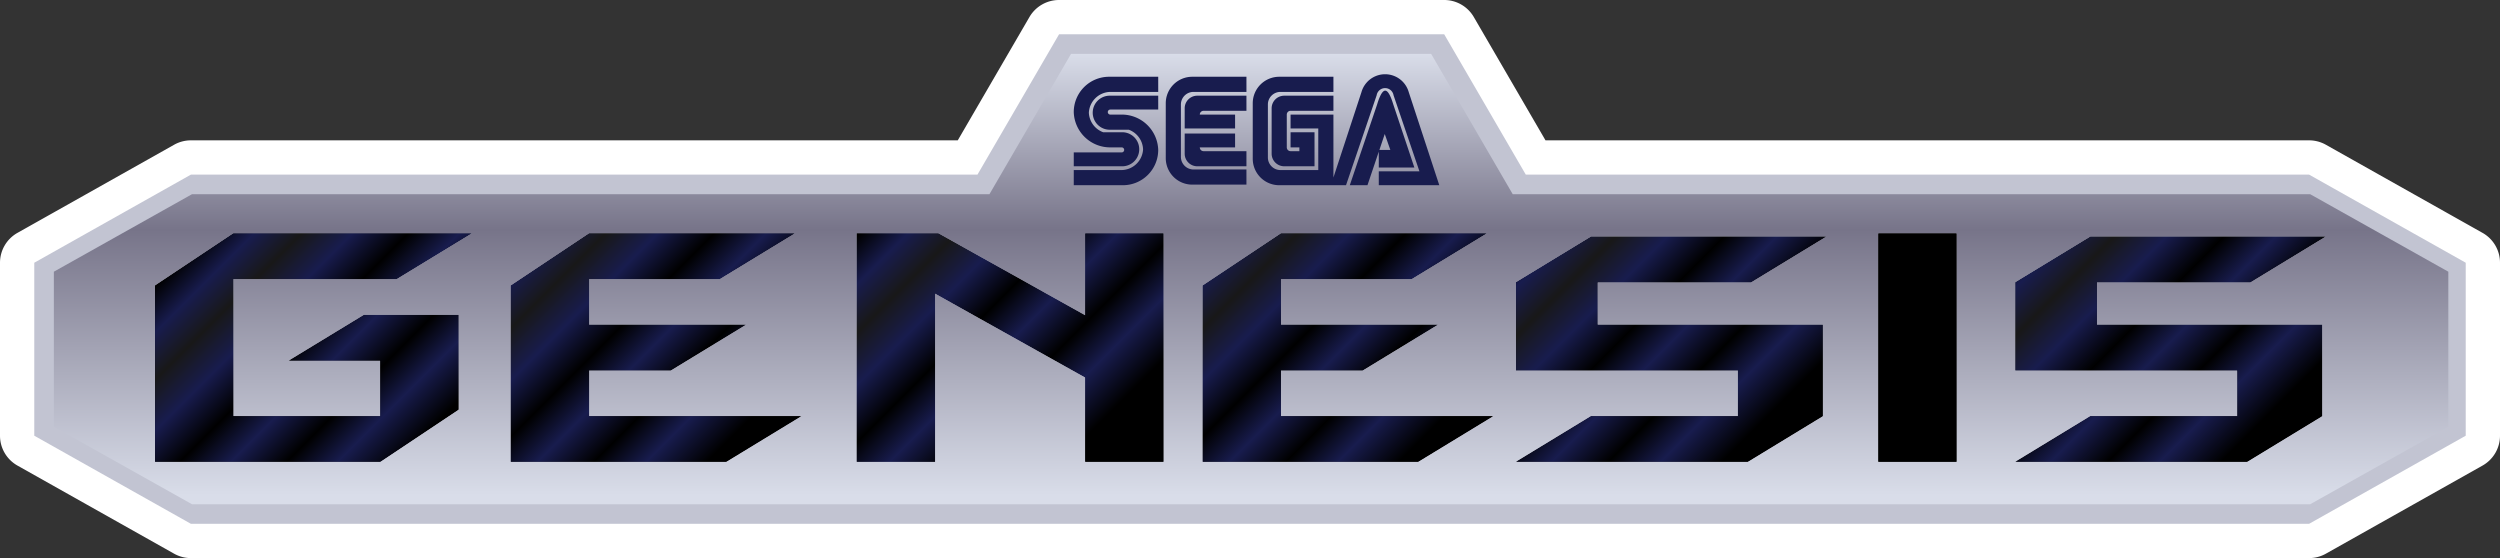 <?xml version="1.0" encoding="UTF-8" standalone="no"?>
<svg
   id="Layer_1"
   data-name="Layer 1"
   viewBox="0 0 510.667 114"
   version="1.1"
   sodipodi:docname="megadrive.svg"
   width="510.667"
   height="114"
   inkscape:version="1.1 (c68e22c387, 2021-05-23)"
   xmlns:inkscape="http://www.inkscape.org/namespaces/inkscape"
   xmlns:sodipodi="http://sodipodi.sourceforge.net/DTD/sodipodi-0.dtd"
   xmlns:xlink="http://www.w3.org/1999/xlink"
   xmlns="http://www.w3.org/2000/svg"
   xmlns:svg="http://www.w3.org/2000/svg"
   xmlns:rdf="http://www.w3.org/1999/02/22-rdf-syntax-ns#"
   xmlns:cc="http://creativecommons.org/ns#"
   xmlns:dc="http://purl.org/dc/elements/1.1/">
  <rect x="0" y="0" width="510.667" height="114" fill="#333333" stroke="none"/>
  <sodipodi:namedview
     id="namedview145"
     pagecolor="#ffffff"
     bordercolor="#666666"
     borderopacity="1.0"
     inkscape:pageshadow="2"
     inkscape:pageopacity="0.0"
     inkscape:pagecheckerboard="0"
     showgrid="false"
     fit-margin-top="0"
     fit-margin-left="0"
     fit-margin-right="0"
     fit-margin-bottom="0"
     inkscape:zoom="1.113"
     inkscape:cx="255.61545"
     inkscape:cy="56.603774"
     inkscape:window-width="1920"
     inkscape:window-height="1138"
     inkscape:window-x="-8"
     inkscape:window-y="-8"
     inkscape:window-maximized="1"
     inkscape:current-layer="Layer_1" />
  <defs
     id="defs43">
    <linearGradient
       id="linear-gradient"
       x1="524.723"
       y1="-123"
       x2="524.723"
       y2="-222"
       gradientTransform="matrix(1,0,0,-1,-24.5,-115.5)"
       gradientUnits="userSpaceOnUse">
      <stop
         offset="0"
         stop-color="#d9dde9"
         id="stop2" />
      <stop
         offset="0.39"
         stop-color="#777489"
         id="stop4" />
      <stop
         offset="0.98"
         stop-color="#d9dde9"
         id="stop6" />
    </linearGradient>
    <linearGradient
       id="linear-gradient-2"
       x1="552.05"
       y1="-87.698"
       x2="552.05"
       y2="-378.055"
       xlink:href="#linear-gradient"
       gradientTransform="translate(-244.667)" />
    <linearGradient
       id="linear-gradient-3"
       x1="446.038"
       y1="-157.038"
       x2="494.834"
       y2="-205.834"
       gradientTransform="matrix(1,0,0,-1,-24.5,-115.5)"
       gradientUnits="userSpaceOnUse">
      <stop
         offset="0"
         id="stop10" />
      <stop
         offset="0.11"
         stop-color="#181c4e"
         id="stop12" />
      <stop
         offset="0.22"
         stop-color="#181818"
         id="stop14" />
      <stop
         offset="0.34"
         stop-color="#181c4e"
         id="stop16" />
      <stop
         offset="0.47"
         id="stop18" />
      <stop
         offset="0.59"
         stop-color="#181c4e"
         id="stop20" />
      <stop
         offset="0.72"
         id="stop22" />
      <stop
         offset="0.84"
         stop-color="#181c4e"
         id="stop24" />
      <stop
         offset="0.98"
         id="stop26" />
    </linearGradient>
    <linearGradient
       id="linear-gradient-4"
       x1="643.128"
       y1="-167.665"
       x2="694.554"
       y2="-222.371"
       xlink:href="#linear-gradient-3"
       gradientTransform="translate(-244.667)" />
    <linearGradient
       id="linear-gradient-5"
       x1="514.551"
       y1="-157.217"
       x2="563.916"
       y2="-206.582"
       xlink:href="#linear-gradient-3"
       gradientTransform="translate(-244.667)" />
    <linearGradient
       id="linear-gradient-6"
       x1="373.218"
       y1="-157.218"
       x2="422.583"
       y2="-206.582"
       xlink:href="#linear-gradient-3"
       gradientTransform="translate(-244.667)" />
    <linearGradient
       id="linear-gradient-7"
       x1="308.192"
       y1="-161.525"
       x2="356.809"
       y2="-210.142"
       xlink:href="#linear-gradient-3"
       gradientTransform="translate(-244.667)" />
    <linearGradient
       id="linear-gradient-8"
       x1="580.518"
       y1="-156.851"
       x2="630.024"
       y2="-206.357"
       xlink:href="#linear-gradient-3"
       gradientTransform="translate(-244.667)" />
    <linearGradient
       id="linear-gradient-9"
       x1="682.518"
       y1="-156.852"
       x2="732.024"
       y2="-206.357"
       xlink:href="#linear-gradient-3"
       gradientTransform="translate(-244.667)" />
    <linearGradient
       id="linear-gradient-10"
       x1="524.723"
       y1="-126.5"
       x2="524.723"
       y2="-218.5"
       xlink:href="#linear-gradient" />
    <linearGradient
       id="linear-gradient-11"
       x1="448.484"
       y1="-159.484"
       x2="493.229"
       y2="-204.229"
       xlink:href="#linear-gradient-3" />
    <linearGradient
       id="linear-gradient-12"
       x1="645.513"
       y1="-170.203"
       x2="690.011"
       y2="-217.539"
       xlink:href="#linear-gradient-3"
       gradientTransform="translate(-244.667)" />
    <linearGradient
       id="linear-gradient-13"
       x1="517.643"
       y1="-160.309"
       x2="561.911"
       y2="-204.578"
       xlink:href="#linear-gradient-3" />
    <linearGradient
       id="linear-gradient-14"
       x1="376.31"
       y1="-160.31"
       x2="420.578"
       y2="-204.578"
       xlink:href="#linear-gradient-3" />
    <linearGradient
       id="linear-gradient-15"
       x1="310.667"
       y1="-164"
       x2="354.333"
       y2="-207.667"
       xlink:href="#linear-gradient-3" />
    <linearGradient
       id="linear-gradient-16"
       x1="583.473"
       y1="-159.806"
       x2="628.073"
       y2="-204.406"
       xlink:href="#linear-gradient-3" />
    <linearGradient
       id="linear-gradient-17"
       x1="685.473"
       y1="-159.806"
       x2="730.073"
       y2="-204.406"
       xlink:href="#linear-gradient-3" />
    <linearGradient
       inkscape:collect="always"
       xlink:href="#linear-gradient"
       id="linearGradient964"
       gradientUnits="userSpaceOnUse"
       gradientTransform="matrix(1,0,0,-1,-269.167,-115.5)"
       x1="524.723"
       y1="-123"
       x2="524.723"
       y2="-222" />
    <linearGradient
       inkscape:collect="always"
       xlink:href="#linear-gradient-3"
       id="linearGradient966"
       gradientUnits="userSpaceOnUse"
       gradientTransform="matrix(1,0,0,-1,-269.167,-115.5)"
       x1="446.038"
       y1="-157.038"
       x2="494.834"
       y2="-205.834" />
  </defs>
  <title
     id="title45">logo</title>
  <path
     d="m 191,59.954 30.667,17.139 -30.667,-17.139 v -5e-5 m 0.006,-7.001 a 7.001,7.001 0 0 0 -3.421,13.112 l 30.667,17.139 a 7,7 0 0 0 6.83,-12.221 L 194.415,53.844 a 6.969,6.969 0 0 0 -3.409,-0.891 z"
     fill="#ffffff"
     id="path47" />
  <path
     d="m 39,110.5 a 3.507,3.507 0 0 1 -1.716,-0.449 l -32,-18 A 3.501,3.501 0 0 1 3.5,89 V 53.666 a 3.499,3.499 0 0 1 1.784,-3.05 l 32,-18 A 3.498,3.498 0 0 1 39,32.166 H 197.653 L 213.307,5.241 A 3.5,3.5 0 0 1 216.333,3.5 h 78.667 a 3.498,3.498 0 0 1 3.025,1.741 L 313.68,32.166 h 157.986 a 3.497,3.497 0 0 1 1.716,0.45 l 32,18 a 3.498,3.498 0 0 1 1.784,3.05 V 89 a 3.5,3.5 0 0 1 -1.784,3.051 l -32,18 A 3.507,3.507 0 0 1 471.666,110.5 Z m 431.978,-11 25.636,-14.383 V 57.549 L 470.978,43.166 H 309 a 3.498,3.498 0 0 1 -3.025,-1.741 L 290.32,14.5 h -69.526 l -15.654,26.926 a 3.5,3.5 0 0 1 -3.026,1.741 H 40.135 L 14.5,57.549 V 85.117 L 40.135,99.5 Z"
     fill="#c2c4d2"
     id="path49" />
  <path
     d="m 295,7 16.667,28.667 h 160 l 32,18 V 89 l -32,18 H 39 l -32,-18 V 53.667 l 32,-18 H 199.667 L 216.333,7 h 78.667 m -255.78,96 h 432.673 l 28.22,-15.833 V 55.5 l -28.22,-15.833 H 309 L 292.333,11 H 218.78 L 202.113,39.667 H 39.22 L 11,55.5 V 87.167 L 39.22,103 m 255.78,-103 h -78.667 a 7,7 0 0 0 -6.052,3.482 l -14.642,25.185 H 39 a 7,7 0 0 0 -3.432,0.899 l -32,18 A 7,7 0 0 0 0,53.667 V 89 a 7,7 0 0 0 3.568,6.101 l 32,18 A 7,7 0 0 0 39,114 h 432.667 a 7,7 0 0 0 3.432,-0.899 l 32,-18 A 7,7 0 0 0 510.667,89 V 53.667 a 7,7 0 0 0 -3.568,-6.101 l -32,-18 a 7,7 0 0 0 -3.432,-0.899 H 315.694 L 301.052,3.482 A 7,7 0 0 0 295,0 Z m -72.193,18 h 65.499 l 14.642,25.185 a 7,7 0 0 0 6.052,3.482 H 470.064 L 493.113,59.599 V 83.068 L 470.064,96 H 41.05 L 18,83.068 V 59.599 L 41.05,46.667 h 161.064 a 7,7 0 0 0 6.052,-3.482 z"
     fill="#ffffff"
     id="path51" />
  <path
     d="m 39.22,106.5 a 3.505,3.505 0 0 1 -1.712,-0.447 L 9.287,90.22 A 3.502,3.502 0 0 1 7.5,87.167 V 55.5 a 3.5,3.5 0 0 1 1.788,-3.052 L 37.508,36.614 a 3.5,3.5 0 0 1 1.712,-0.448 H 200.1 L 215.754,9.241 A 3.5,3.5 0 0 1 218.78,7.5 h 73.553 a 3.498,3.498 0 0 1 3.025,1.741 l 15.655,26.926 h 160.879 a 3.503,3.503 0 0 1 1.713,0.448 l 28.221,15.833 A 3.5,3.5 0 0 1 503.614,55.5 v 31.667 a 3.502,3.502 0 0 1 -1.787,3.053 l -28.221,15.833 a 3.508,3.508 0 0 1 -1.713,0.447 z M 458.019,90.833 470.833,83.033 V 69.833 h -42.5 a 3.5,3.5 0 0 1 -3.5,-3.5 v -8.666 a 3.5,3.5 0 0 1 3.5,-3.5 h 30.352 l 3.833,-2.333 h -34.536 l -12.815,7.8 V 72.167 h 41.834 a 3.5,3.5 0 0 1 3.5,3.5 V 85 a 3.5,3.5 0 0 1 -3.5,3.5 h -29.019 l -3.833,2.333 z m -61.853,0 V 51.166 h -9 V 90.833 Z m -40.147,0 12.814,-7.8 V 69.833 h -42.5 a 3.5,3.5 0 0 1 -3.5,-3.5 v -8.666 a 3.5,3.5 0 0 1 3.5,-3.5 h 30.352 l 3.833,-2.333 h -34.536 l -12.815,7.8 V 72.167 h 41.834 a 3.5,3.5 0 0 1 3.5,3.5 V 85 a 3.5,3.5 0 0 1 -3.5,3.5 h -29.019 l -3.833,2.333 z m -67.334,0 3.833,-2.333 h -30.852 a 3.5,3.5 0 0 1 -3.5,-3.5 v -9.333 a 3.501,3.501 0 0 1 3.5,-3.5 h 15.686 l 3.834,-2.334 h -19.52 a 3.5,3.5 0 0 1 -3.5,-3.5 V 57 a 3.5,3.5 0 0 1 3.5,-3.5 h 25.686 l 3.833,-2.333 h -28.459 l -13.559,9.04 V 90.833 Z m -54.518,0 V 51.166 h -9 v 13.26 a 3.5,3.5 0 0 1 -5.207,3.056 L 190.756,51.166 H 178.5 V 90.833 h 9 V 59.954 a 3.5,3.5 0 0 1 5.208,-3.055 l 30.667,17.139 a 3.501,3.501 0 0 1 1.792,3.056 V 90.833 Z m -86.815,0 3.833,-2.333 h -30.852 a 3.5,3.5 0 0 1 -3.5,-3.5 v -9.333 a 3.5,3.5 0 0 1 3.5,-3.5 h 15.685 l 3.834,-2.334 h -19.519 a 3.5,3.5 0 0 1 -3.5,-3.5 V 57 a 3.5,3.5 0 0 1 3.5,-3.5 h 25.685 l 3.833,-2.333 h -28.459 l -13.559,9.04 V 90.833 Z m -70.745,0 13.56,-9.039 V 67.833 h -14.852 l -3.834,2.334 h 6.186 a 3.5,3.5 0 0 1 3.5,3.5 V 85 a 3.5,3.5 0 0 1 -3.5,3.5 h -30 a 3.5,3.5 0 0 1 -3.5,-3.5 V 57 a 3.5,3.5 0 0 1 3.5,-3.5 h 32.352 l 3.833,-2.333 H 48.726 L 35.167,60.206 V 90.833 Z M 282.845,27.694 q 0.114,0.041 0.223,0.09 l -0.125,-0.377 z"
     fill="#c2c4d2"
     id="path53" />
  <path
     d="m 292.333,11 16.667,28.667 H 471.893 L 500.113,55.5 V 87.167 L 471.893,103 H 39.22 l -28.22,-15.833 V 55.5 l 28.22,-15.833 H 202.113 L 218.78,11 h 73.553 M 272.374,36.267 V 23.407 h -8.754 V 26.24 h 5.66 v 8.5 h -7.72 a 2.57,2.57 0 0 1 -2.573,-2.573 v -10.82 a 2.57,2.57 0 0 1 2.573,-2.573 h 10.814 V 15.68 h -11.073 a 5.412,5.412 0 0 0 -5.407,5.413 v 11.333 a 5.406,5.406 0 0 0 5.407,5.407 h 13.646 l 6.261,-18.38 a 1.748,1.748 0 0 1 3.447,0 L 289.947,35 h -8.307 v 2.833 h 12.36 L 287.753,18.8 a 5.018,5.018 0 0 0 -9.647,0 l -5.733,17.467 m -28.841,1.446 h 11.073 V 34.62 H 243.793 A 2.575,2.575 0 0 1 241.22,32.047 v -10.7 a 2.575,2.575 0 0 1 2.573,-2.573 h 10.813 V 15.68 h -11.073 a 5.411,5.411 0 0 0 -5.407,5.413 V 32.3 a 5.411,5.411 0 0 0 5.407,5.413 m -16.733,-7.607 v -0.033 l 0.02,0.033 h 2.3 a 0.513,0.513 0 1 1 0,1.027 h -9.787 v 2.833 h 10.04 a 3.478,3.478 0 0 0 -0.127,-6.953 h -3.907 a 4.455,4.455 0 0 1 -2.92,-3.993 4.475,4.475 0 0 1 4.507,-4.247 h 9.66 V 15.68 h -10.047 a 7.213,7.213 0 0 0 -7.207,7.213 7.435,7.435 0 0 0 7.467,7.213 m 48.92,7.727 h 3.607 L 281.64,30.98 v 3.24 h 7.267 l -4.314,-12.92 c -0.219,-0.72 -0.873,-2.787 -1.64,-2.787 -0.773,0 -1.426,2.067 -1.639,2.787 l -5.593,16.533 M 241.993,26.24 h 10.293 v -2.833 h -7.207 a 0.774,0.774 0 0 1 0.773,-0.773 h 8.753 v -3.087 h -10.04 a 2.575,2.575 0 0 0 -2.573,2.573 v 4.12 m -15.32,0.26 h 3.907 a 4.455,4.455 0 0 1 2.913,3.993 4.475,4.475 0 0 1 -4.507,4.247 h -9.653 v 3.093 h 10.04 a 7.214,7.214 0 0 0 7.213,-7.213 7.439,7.439 0 0 0 -7.467,-7.213 v 0.04 l -0.027,-0.04 h -2.293 a 0.513,0.513 0 1 1 0,-1.027 h 3.287 l 6e-5,8e-5 h 6.5 V 19.547 H 226.54 A 3.478,3.478 0 0 0 226.673,26.5 m 35.66,7.467 h 6.18 V 27.013 H 263.62 v 3.093 h 1.8 V 30.88 h -1.8 a 0.774,0.774 0 0 1 -0.773,-0.773 v -6.7 A 0.774,0.774 0 0 1 263.62,22.633 h 8.754 v -3.087 h -10.041 a 2.576,2.576 0 0 0 -2.58,2.573 v 9.273 a 2.576,2.576 0 0 0 2.58,2.573 m -17.767,0 h 10.04 V 30.88 h -8.753 a 0.774,0.774 0 0 1 -0.773,-0.773 h 7.207 v -2.833 h -10.293 v 4.12 a 2.575,2.575 0 0 0 2.573,2.573 m 139.1,60.367 h 16 V 47.667 h -16 v 46.667 m -80,-46.667 h -42 l -16,10.667 v 36 h 44 L 305,85 h -43.333 v -9.333 h 16.667 l 15.333,-9.333 h -32 V 57 h 26.667 l 15.333,-9.333 m -82,16.76 -30,-16.76 h -16.667 v 46.667 h 16 V 59.954 l 30.667,17.139 v 17.24 h 16 V 47.667 h -16 v 16.76 m -59.333,-16.76 h -42 l -16,10.667 v 36 h 44 L 163.667,85 h -43.333 v -9.333 h 16.667 l 15.333,-9.333 h -32 V 57 h 26.667 l 15.333,-9.333 m -66,0 H 47.667 l -16,10.667 v 36 h 46 l 16,-10.667 V 64.333 H 74.333 l -15.333,9.333 H 77.667 V 85 h -30 V 57 h 33.333 l 15.333,-9.333 m 378.667,0.667 h -48 l -15.333,9.333 v 18 h 45.333 V 85 h -30 l -15.333,9.333 h 47.333 L 474.333,85 V 66.333 h -46 v -8.667 h 31.333 l 15.333,-9.333 m -102,0 h -48 l -15.333,9.333 v 18 h 45.333 V 85 h -30 l -15.333,9.333 h 47.333 L 372.333,85 V 66.333 h -46 v -8.667 h 31.333 l 15.333,-9.333 M 292.333,4 h -73.553 a 7,7 0 0 0 -6.052,3.482 l -14.642,25.185 H 39.22 a 7,7 0 0 0 -3.425,0.895 l -28.22,15.833 A 7,7 0 0 0 4,55.5 v 31.667 a 7,7 0 0 0 3.575,6.105 l 28.22,15.833 A 7,7 0 0 0 39.22,110 h 432.673 a 7,7 0 0 0 3.425,-0.895 l 28.22,-15.833 a 7,7 0 0 0 3.575,-6.105 V 55.5 a 7,7 0 0 0 -3.575,-6.105 L 475.318,33.562 A 7,7 0 0 0 471.893,32.667 H 313.027 L 298.385,7.482 A 7,7 0 0 0 292.333,4 Z m 98.333,50.667 h 2 v 32.667 h -2 z m -162,0 h 2 v 32.667 h -2 v -10.24 a 7,7 0 0 0 -3.585,-6.11 l -0.415,-0.232 q 0.276,-0.131 0.542,-0.287 a 7,7 0 0 0 3.457,-6.037 z m -46.667,0 h 4.412 a 7,7 0 0 0 -2.412,5.287 v 27.379 h -2 z m 236.667,6.934 2.667,-1.623 v 6.356 a 6.99,6.99 0 0 0 0.398,2.333 h -3.065 v -7.066 z m -102,0 2.667,-1.623 v 6.356 a 6.99,6.99 0 0 0 0.398,2.333 h -3.065 v -7.066 z m -64,0.479 2,-1.333 v 5.587 A 6.974,6.974 0 0 0 256.449,71 6.974,6.974 0 0 0 254.667,75.667 V 85 a 6.99,6.99 0 0 0 0.398,2.333 h -2.398 V 62.08 Z m -141.333,3e-5 2,-1.333 v 5.587 A 6.974,6.974 0 0 0 115.116,71 6.974,6.974 0 0 0 113.333,75.667 V 85 a 6.99,6.99 0 0 0 0.398,2.333 h -2.398 z m -72.667,0 2,-1.333 V 85 a 6.989,6.989 0 0 0 0.398,2.333 h -2.398 z m 45.602,9.254 h 2.398 v 8.587 l -2,1.333 v -7.587 a 6.99,6.99 0 0 0 -0.398,-2.333 z m 379.333,2 h 3.732 v 7.733 l -3.333,2.029 v -7.428 a 6.99,6.99 0 0 0 -0.398,-2.333 z m -102,0 h 3.732 v 7.733 l -3.333,2.029 v -7.428 a 6.99,6.99 0 0 0 -0.398,-2.333 z"
     fill="#ffffff"
     id="path55" />
  <path
     d="m 39.22,106.5 a 3.505,3.505 0 0 1 -1.712,-0.447 L 9.287,90.22 A 3.502,3.502 0 0 1 7.5,87.167 V 55.5 a 3.5,3.5 0 0 1 1.788,-3.052 L 37.508,36.614 a 3.5,3.5 0 0 1 1.712,-0.448 H 200.1 L 215.754,9.241 A 3.5,3.5 0 0 1 218.78,7.5 h 73.553 a 3.498,3.498 0 0 1 3.025,1.741 l 15.655,26.926 h 160.879 a 3.503,3.503 0 0 1 1.713,0.448 l 28.221,15.833 A 3.5,3.5 0 0 1 503.614,55.5 v 31.667 a 3.502,3.502 0 0 1 -1.787,3.053 l -28.221,15.833 a 3.508,3.508 0 0 1 -1.713,0.447 z M 458.019,90.833 470.833,83.033 V 69.833 h -42.5 a 3.5,3.5 0 0 1 -3.5,-3.5 v -8.666 a 3.5,3.5 0 0 1 3.5,-3.5 h 30.352 l 3.833,-2.333 h -34.536 l -12.815,7.8 V 72.167 h 41.834 a 3.5,3.5 0 0 1 3.5,3.5 V 85 a 3.5,3.5 0 0 1 -3.5,3.5 h -29.019 l -3.833,2.333 z m -61.853,0 V 51.166 h -9 V 90.833 Z m -40.147,0 12.814,-7.8 V 69.833 h -42.5 a 3.5,3.5 0 0 1 -3.5,-3.5 v -8.666 a 3.5,3.5 0 0 1 3.5,-3.5 h 30.352 l 3.833,-2.333 h -34.536 l -12.815,7.8 V 72.167 h 41.834 a 3.5,3.5 0 0 1 3.5,3.5 V 85 a 3.5,3.5 0 0 1 -3.5,3.5 h -29.019 l -3.833,2.333 z m -67.334,0 3.833,-2.333 h -30.852 a 3.5,3.5 0 0 1 -3.5,-3.5 v -9.333 a 3.501,3.501 0 0 1 3.5,-3.5 h 15.686 l 3.834,-2.334 h -19.52 a 3.5,3.5 0 0 1 -3.5,-3.5 V 57 a 3.5,3.5 0 0 1 3.5,-3.5 h 25.686 l 3.833,-2.333 h -28.459 l -13.559,9.04 V 90.833 Z m -54.518,0 V 51.166 h -9 v 13.26 a 3.5,3.5 0 0 1 -5.207,3.056 L 190.756,51.166 H 178.5 V 90.833 h 9 V 59.954 a 3.5,3.5 0 0 1 5.208,-3.055 l 30.667,17.139 a 3.501,3.501 0 0 1 1.792,3.056 V 90.833 Z m -86.815,0 3.833,-2.333 h -30.852 a 3.5,3.5 0 0 1 -3.5,-3.5 v -9.333 a 3.5,3.5 0 0 1 3.5,-3.5 h 15.685 l 3.834,-2.334 h -19.519 a 3.5,3.5 0 0 1 -3.5,-3.5 V 57 a 3.5,3.5 0 0 1 3.5,-3.5 h 25.685 l 3.833,-2.333 h -28.459 l -13.559,9.04 V 90.833 Z m -70.745,0 13.56,-9.039 V 67.833 h -14.852 l -3.834,2.334 h 6.186 a 3.5,3.5 0 0 1 3.5,3.5 V 85 a 3.5,3.5 0 0 1 -3.5,3.5 h -30 a 3.5,3.5 0 0 1 -3.5,-3.5 V 57 a 3.5,3.5 0 0 1 3.5,-3.5 h 32.352 l 3.833,-2.333 H 48.726 L 35.167,60.206 V 90.833 Z M 282.845,27.694 q 0.114,0.041 0.223,0.09 l -0.125,-0.377 z"
     fill="url(#linear-gradient)"
     id="path57"
     style="fill:url(#linearGradient964)" />
  <path
     d="m 292.333,11 16.667,28.667 H 471.893 L 500.113,55.5 V 87.167 L 471.893,103 H 39.22 l -28.22,-15.833 V 55.5 l 28.22,-15.833 H 202.113 L 218.78,11 h 73.553 M 272.374,36.267 V 23.407 h -8.754 V 26.24 h 5.66 v 8.5 h -7.72 a 2.57,2.57 0 0 1 -2.573,-2.573 v -10.82 a 2.57,2.57 0 0 1 2.573,-2.573 h 10.814 V 15.68 h -11.073 a 5.412,5.412 0 0 0 -5.407,5.413 v 11.333 a 5.406,5.406 0 0 0 5.407,5.407 h 13.646 l 6.261,-18.38 a 1.748,1.748 0 0 1 3.447,0 L 289.947,35 h -8.307 v 2.833 h 12.36 L 287.753,18.8 a 5.018,5.018 0 0 0 -9.647,0 l -5.733,17.467 m -28.841,1.446 h 11.073 V 34.62 H 243.793 A 2.575,2.575 0 0 1 241.22,32.047 v -10.7 a 2.575,2.575 0 0 1 2.573,-2.573 h 10.813 V 15.68 h -11.073 a 5.411,5.411 0 0 0 -5.407,5.413 V 32.3 a 5.411,5.411 0 0 0 5.407,5.413 m -16.733,-7.607 v -0.033 l 0.02,0.033 h 2.3 a 0.513,0.513 0 1 1 0,1.027 h -9.787 v 2.833 h 10.04 a 3.478,3.478 0 0 0 -0.127,-6.953 h -3.907 a 4.455,4.455 0 0 1 -2.92,-3.993 4.475,4.475 0 0 1 4.507,-4.247 h 9.66 V 15.68 h -10.047 a 7.213,7.213 0 0 0 -7.207,7.213 7.435,7.435 0 0 0 7.467,7.213 m 48.92,7.727 h 3.607 L 281.64,30.98 v 3.24 h 7.267 l -4.314,-12.92 c -0.219,-0.72 -0.873,-2.787 -1.64,-2.787 -0.773,0 -1.426,2.067 -1.639,2.787 l -5.593,16.533 M 241.993,26.24 h 10.293 v -2.833 h -7.207 a 0.774,0.774 0 0 1 0.773,-0.773 h 8.753 v -3.087 h -10.04 a 2.575,2.575 0 0 0 -2.573,2.573 v 4.12 m -15.32,0.26 h 3.907 a 4.455,4.455 0 0 1 2.913,3.993 4.475,4.475 0 0 1 -4.507,4.247 h -9.653 v 3.093 h 10.04 a 7.214,7.214 0 0 0 7.213,-7.213 7.439,7.439 0 0 0 -7.467,-7.213 v 0.04 l -0.027,-0.04 h -2.293 a 0.513,0.513 0 1 1 0,-1.027 h 3.287 l 6e-5,8e-5 h 6.5 V 19.547 H 226.54 A 3.478,3.478 0 0 0 226.673,26.5 m 35.66,7.467 h 6.18 V 27.013 H 263.62 v 3.093 h 1.8 V 30.88 h -1.8 a 0.774,0.774 0 0 1 -0.773,-0.773 v -6.7 A 0.774,0.774 0 0 1 263.62,22.633 h 8.754 v -3.087 h -10.041 a 2.576,2.576 0 0 0 -2.58,2.573 v 9.273 a 2.576,2.576 0 0 0 2.58,2.573 m -17.767,0 h 10.04 V 30.88 h -8.753 a 0.774,0.774 0 0 1 -0.773,-0.773 h 7.207 v -2.833 h -10.293 v 4.12 a 2.575,2.575 0 0 0 2.573,2.573 m 139.1,60.367 h 16 V 47.667 h -16 v 46.667 m -80,-46.667 h -42 l -16,10.667 v 36 h 44 L 305,85 h -43.333 v -9.333 h 16.667 l 15.333,-9.333 h -32 V 57 h 26.667 l 15.333,-9.333 m -82,16.76 -30,-16.76 h -16.667 v 46.667 h 16 V 59.954 l 30.667,17.139 v 17.24 h 16 V 47.667 h -16 v 16.76 m -59.333,-16.76 h -42 l -16,10.667 v 36 h 44 L 163.667,85 h -43.333 v -9.333 h 16.667 l 15.333,-9.333 h -32 V 57 h 26.667 l 15.333,-9.333 m -66,0 H 47.667 l -16,10.667 v 36 h 46 l 16,-10.667 V 64.333 H 74.333 l -15.333,9.333 H 77.667 V 85 h -30 V 57 h 33.333 l 15.333,-9.333 m 378.667,0.667 h -48 l -15.333,9.333 v 18 h 45.333 V 85 h -30 l -15.333,9.333 h 47.333 L 474.333,85 V 66.333 h -46 v -8.667 h 31.333 l 15.333,-9.333 m -102,0 h -48 l -15.333,9.333 v 18 h 45.333 V 85 h -30 l -15.333,9.333 h 47.333 L 372.333,85 V 66.333 h -46 v -8.667 h 31.333 l 15.333,-9.333 M 292.333,4 h -73.553 a 7,7 0 0 0 -6.052,3.482 l -14.642,25.185 H 39.22 a 7,7 0 0 0 -3.425,0.895 l -28.22,15.833 A 7,7 0 0 0 4,55.5 v 31.667 a 7,7 0 0 0 3.575,6.105 l 28.22,15.833 A 7,7 0 0 0 39.22,110 h 432.673 a 7,7 0 0 0 3.425,-0.895 l 28.22,-15.833 a 7,7 0 0 0 3.575,-6.105 V 55.5 a 7,7 0 0 0 -3.575,-6.105 L 475.318,33.562 A 7,7 0 0 0 471.893,32.667 H 313.027 L 298.385,7.482 A 7,7 0 0 0 292.333,4 Z m 98.333,50.667 h 2 v 32.667 h -2 z m -162,0 h 2 v 32.667 h -2 v -10.24 a 7,7 0 0 0 -3.585,-6.11 l -0.415,-0.232 q 0.276,-0.131 0.542,-0.287 a 7,7 0 0 0 3.457,-6.037 z m -46.667,0 h 4.412 a 7,7 0 0 0 -2.412,5.287 v 27.379 h -2 z m 236.667,6.934 2.667,-1.623 v 6.356 a 6.99,6.99 0 0 0 0.398,2.333 h -3.065 v -7.066 z m -102,0 2.667,-1.623 v 6.356 a 6.99,6.99 0 0 0 0.398,2.333 h -3.065 v -7.066 z m -64,0.479 2,-1.333 v 5.587 A 6.974,6.974 0 0 0 256.449,71 6.974,6.974 0 0 0 254.667,75.667 V 85 a 6.99,6.99 0 0 0 0.398,2.333 h -2.398 V 62.08 Z m -141.333,3e-5 2,-1.333 v 5.587 A 6.974,6.974 0 0 0 115.116,71 6.974,6.974 0 0 0 113.333,75.667 V 85 a 6.99,6.99 0 0 0 0.398,2.333 h -2.398 z m -72.667,0 2,-1.333 V 85 a 6.989,6.989 0 0 0 0.398,2.333 h -2.398 z m 45.602,9.254 h 2.398 v 8.587 l -2,1.333 v -7.587 a 6.99,6.99 0 0 0 -0.398,-2.333 z m 379.333,2 h 3.732 v 7.733 l -3.333,2.029 v -7.428 a 6.99,6.99 0 0 0 -0.398,-2.333 z m -102,0 h 3.732 v 7.733 l -3.333,2.029 v -7.428 a 6.99,6.99 0 0 0 -0.398,-2.333 z"
     fill="#ffffff"
     id="path59" />
  <path
     d="m 281.767,34.12 a 3.5,3.5 0 0 1 -3.317,-4.617 l 1.093,-3.247 a 3.5,3.5 0 0 1 3.294,-2.383 h 0.023 a 3.499,3.499 0 0 1 3.302,2.34 l 1.141,3.247 a 3.5,3.5 0 0 1 -3.302,4.66 z"
     fill="#c2c4d2"
     id="path61" />
  <path
     d="m 282.86,27.373 1.14,3.247 h -2.233 l 1.093,-3.247 m 4e-4,-7 -0.045,1.5e-4 a 7,7 0 0 0 -6.589,4.766 l -1.093,3.247 a 7,7 0 0 0 6.634,9.234 h 2.233 a 7,7 0 0 0 6.605,-9.319 l -1.14,-3.247 a 7,7 0 0 0 -6.604,-4.681 z"
     fill="#ffffff"
     id="path63" />
  <path
     d="m 281.767,34.12 a 3.5,3.5 0 0 1 -3.317,-4.617 l 1.093,-3.247 a 3.5,3.5 0 0 1 3.294,-2.383 h 0.023 a 3.499,3.499 0 0 1 3.302,2.34 l 1.141,3.247 a 3.5,3.5 0 0 1 -3.302,4.66 z"
     fill="url(#linear-gradient-2)"
     id="path65"
     style="fill:url(#linear-gradient-2)" />
  <path
     d="m 282.86,27.373 1.14,3.247 h -2.233 l 1.093,-3.247 m 4e-4,-7 -0.045,1.5e-4 a 7,7 0 0 0 -6.589,4.766 l -1.093,3.247 a 7,7 0 0 0 6.634,9.234 h 2.233 a 7,7 0 0 0 6.605,-9.319 l -1.14,-3.247 a 7,7 0 0 0 -6.604,-4.681 z"
     fill="#ffffff"
     id="path67" />
  <line
     x1="252.287"
     y1="27.273"
     x2="252.287"
     y2="27.273"
     fill="none"
     stroke="#ffffff"
     stroke-linecap="round"
     stroke-linejoin="round"
     stroke-width="7"
     id="line69" />
  <line
     x1="252.287"
     y1="26.24"
     x2="252.287"
     y2="26.24"
     fill="none"
     stroke="#ffffff"
     stroke-linecap="round"
     stroke-linejoin="round"
     stroke-width="7"
     id="line71" />
  <path
     d="m 219.333,37.467 a 3.5,3.5 0 0 1 -3.5,-3.5 v -2.833 a 3.496,3.496 0 0 1 1.52,-2.886 10.304,10.304 0 0 1 -1.52,-5.354 10.722,10.722 0 0 1 10.707,-10.713 h 10.047 a 3.5,3.5 0 0 1 3.5,3.5 v 3.093 a 3.5,3.5 0 0 1 -3.5,3.5 h -9.66 c -0.499,0 -1.006,0.435 -1.006,0.747 a 0.815,0.815 0 0 0 0.3,0.493 h 3.026 a 6.978,6.978 0 0 1 0.253,13.951 c -0.042,0.002 -0.084,0.002 -0.126,0.002 z"
     fill="#181c4e"
     id="path73" />
  <path
     d="m 236.587,15.68 v 3.093 h -9.66 a 4.475,4.475 0 0 0 -4.507,4.247 4.455,4.455 0 0 0 2.92,3.993 h 3.907 a 3.478,3.478 0 0 1 0.127,6.953 h -10.04 v -2.833 h 9.787 a 0.513,0.513 0 1 0 0,-1.027 h -2.3 l -0.02,-0.033 v 0.033 a 7.435,7.435 0 0 1 -7.467,-7.213 7.213,7.213 0 0 1 7.207,-7.213 h 10.047 m 0,-7 h -10.047 a 14.226,14.226 0 0 0 -14.207,14.213 13.924,13.924 0 0 0 0.87,4.857 6.969,6.969 0 0 0 -0.87,3.383 v 2.833 a 7,7 0 0 0 7,7 h 10.04 q 0.125,0 0.251,-0.004 a 10.475,10.475 0 0 0 8.839,-15.443 7.003,7.003 0 0 0 5.123,-6.746 V 15.68 a 7,7 0 0 0 -7,-7 z"
     fill="#ffffff"
     id="path75" />
  <path
     d="m 219.333,41.334 a 3.5,3.5 0 0 1 -3.5,-3.5 v -3.093 a 3.5,3.5 0 0 1 3.5,-3.5 h 9.653 c 0.5,0 1.007,-0.435 1.007,-0.747 A 0.805,0.805 0 0 0 229.696,30 h -3.022 a 6.978,6.978 0 0 1 -0.258,-13.951 c 0.042,-0.002 10.172,-0.002 10.172,-0.002 a 3.5,3.5 0 0 1 3.5,3.5 v 2.833 a 3.496,3.496 0 0 1 -1.52,2.886 10.304,10.304 0 0 1 1.52,5.354 10.726,10.726 0 0 1 -10.713,10.713 z"
     fill="#181c4e"
     id="path77" />
  <path
     d="M 236.587,19.547 V 22.38 h -6.5 l -6e-5,-6e-5 h -3.287 a 0.513,0.513 0 1 0 0,1.027 h 2.293 l 0.027,0.04 V 23.407 a 7.439,7.439 0 0 1 7.467,7.213 7.214,7.214 0 0 1 -7.213,7.213 h -10.04 V 34.74 h 9.653 a 4.475,4.475 0 0 0 4.507,-4.247 4.455,4.455 0 0 0 -2.913,-3.993 h -3.907 a 3.478,3.478 0 0 1 -0.133,-6.953 h 10.047 m 0,-7 h -10.047 q -0.126,0 -0.251,0.004 a 10.474,10.474 0 0 0 -8.837,15.445 7.003,7.003 0 0 0 -5.118,6.744 v 3.093 a 7,7 0 0 0 7,7 h 10.04 A 14.229,14.229 0 0 0 243.587,30.62 13.926,13.926 0 0 0 242.716,25.761 a 7,7 0 0 0 0.871,-3.381 v -2.833 a 7,7 0 0 0 -7,-7 z"
     fill="#ffffff"
     id="path79" />
  <path
     d="M 243.534,41.213 A 8.92,8.92 0 0 1 234.627,32.3 V 21.093 a 8.92,8.92 0 0 1 8.907,-8.913 h 11.073 a 3.5,3.5 0 0 1 3.5,3.5 v 3.093 a 3.5,3.5 0 0 1 -3.5,3.5 h -9.887 v 8.847 h 9.887 a 3.5,3.5 0 0 1 3.5,3.5 v 3.093 a 3.5,3.5 0 0 1 -3.5,3.5 z"
     fill="#181c4e"
     id="path81" />
  <path
     d="m 254.607,15.68 v 3.093 h -10.813 a 2.575,2.575 0 0 0 -2.573,2.573 v 10.7 a 2.575,2.575 0 0 0 2.573,2.573 h 10.813 v 3.093 H 243.533 A 5.412,5.412 0 0 1 238.127,32.3 V 21.093 A 5.412,5.412 0 0 1 243.533,15.68 h 11.073 m 0,-7 h -11.073 A 12.424,12.424 0 0 0 231.127,21.093 V 32.3 a 12.424,12.424 0 0 0 12.407,12.413 h 11.073 a 7,7 0 0 0 7,-7 V 34.62 a 7,7 0 0 0 -7,-7 h -6.387 v -1.847 h 6.387 a 7,7 0 0 0 7,-7 V 15.68 a 7,7 0 0 0 -7,-7 z"
     fill="#ffffff"
     id="path83" />
  <path
     d="m 244.567,37.467 a 6.08,6.08 0 0 1 -6.073,-6.073 v -4.12 a 3.5,3.5 0 0 1 3.5,-3.5 h 10.293 a 3.5,3.5 0 0 1 3.5,3.5 v 0.31 a 3.502,3.502 0 0 1 2.32,3.296 v 3.087 a 3.5,3.5 0 0 1 -3.5,3.5 z"
     fill="#181c4e"
     id="path85" />
  <path
     d="m 252.287,27.273 v 2.833 h -7.207 a 0.774,0.774 0 0 0 0.773,0.773 h 8.753 v 3.087 h -10.04 a 2.575,2.575 0 0 1 -2.573,-2.573 v -4.12 h 10.293 m 0,-7 h -10.293 a 7,7 0 0 0 -7,7 v 4.12 a 9.584,9.584 0 0 0 9.573,9.573 h 10.04 a 7,7 0 0 0 7,-7 V 30.88 a 6.986,6.986 0 0 0 -2.554,-5.407 7.003,7.003 0 0 0 -6.766,-5.2 z"
     fill="#ffffff"
     id="path87" />
  <path
     d="m 241.993,29.74 a 3.5,3.5 0 0 1 -3.5,-3.5 v -4.12 a 6.08,6.08 0 0 1 6.073,-6.073 h 10.04 a 3.5,3.5 0 0 1 3.5,3.5 v 3.086 a 3.502,3.502 0 0 1 -2.32,3.296 v 0.311 a 3.5,3.5 0 0 1 -3.5,3.5 z"
     fill="#181c4e"
     id="path89" />
  <path
     d="m 254.607,19.547 v 3.087 h -8.753 a 0.774,0.774 0 0 0 -0.773,0.773 h 7.207 V 26.24 h -10.293 v -4.12 a 2.575,2.575 0 0 1 2.573,-2.573 h 10.04 m 0,-7 h -10.04 a 9.584,9.584 0 0 0 -9.573,9.573 v 4.12 a 7,7 0 0 0 7,7 h 10.293 a 7.003,7.003 0 0 0 6.766,-5.2 6.986,6.986 0 0 0 2.554,-5.407 v -3.087 a 7,7 0 0 0 -7,-7 z"
     fill="#ffffff"
     id="path91" />
  <path
     d="m 262.333,37.467 a 6.084,6.084 0 0 1 -6.08,-6.073 v -9.273 a 6.084,6.084 0 0 1 6.08,-6.073 h 10.041 a 3.5,3.5 0 0 1 3.5,3.5 v 3.086 a 3.5,3.5 0 0 1 -3.5,3.5 h -0.473 a 3.533,3.533 0 0 1 0.111,0.88 v 6.954 a 3.5,3.5 0 0 1 -3.5,3.5 z"
     fill="#181c4e"
     id="path93" />
  <path
     d="m 272.374,19.547 v 3.087 h -8.754 a 0.774,0.774 0 0 0 -0.773,0.773 v 6.7 a 0.774,0.774 0 0 0 0.773,0.773 h 1.8 v -0.773 h -1.8 v -3.093 h 4.893 v 6.953 h -6.18 a 2.576,2.576 0 0 1 -2.58,-2.573 V 22.12 a 2.576,2.576 0 0 1 2.58,-2.573 h 10.041 m 0,-7 h -10.041 a 9.588,9.588 0 0 0 -9.58,9.573 v 9.273 a 9.588,9.588 0 0 0 9.58,9.573 h 6.18 a 7,7 0 0 0 7,-7 v -5.075 a 7,7 0 0 0 3.861,-6.258 v -3.087 a 7,7 0 0 0 -7,-7 z"
     fill="#ffffff"
     id="path95" />
  <path
     d="m 281.64,41.334 a 3.501,3.501 0 0 1 -3.347,-2.471 l -0.033,0.1 a 3.501,3.501 0 0 1 -3.313,2.372 h -13.646 a 8.917,8.917 0 0 1 -8.907,-8.907 v -11.334 a 8.921,8.921 0 0 1 8.907,-8.913 h 11.073 a 3.501,3.501 0 0 1 3.491,3.25 8.515,8.515 0 0 1 15.231,2.334 l 6.229,18.978 a 3.499,3.499 0 0 1 -3.325,4.591 z m -0.876,-9.723 a 3.524,3.524 0 0 1 0.876,-0.11 h 3.418 l -2.128,-6.25 z m -14.984,-0.37 v -1.5 h -2.159 a 3.493,3.493 0 0 1 -1.133,-0.188 v 1.688 z"
     fill="#181c4e"
     id="path97" />
  <path
     d="M 282.927,15.167 A 5.017,5.017 0 0 1 287.753,18.8 l 6.247,19.033 h -12.36 V 35 h 8.307 l -5.293,-15.547 a 1.748,1.748 0 0 0 -3.447,0 l -6.261,18.38 h -13.646 A 5.406,5.406 0 0 1 255.894,32.427 V 21.093 A 5.412,5.412 0 0 1 261.301,15.68 h 11.073 v 3.093 h -10.814 a 2.57,2.57 0 0 0 -2.573,2.573 v 10.82 a 2.57,2.57 0 0 0 2.573,2.573 h 7.72 v -8.5 h -5.66 v -2.833 h 8.754 V 36.267 L 278.107,18.8 a 5.016,5.016 0 0 1 4.82,-3.633 m 0,-7 A 11.975,11.975 0 0 0 276.515,10.035 6.968,6.968 0 0 0 272.374,8.68 H 261.301 A 12.424,12.424 0 0 0 248.894,21.093 V 32.427 a 12.421,12.421 0 0 0 12.407,12.407 h 13.646 a 6.987,6.987 0 0 0 3.345,-0.851 6.97,6.97 0 0 0 3.348,0.851 h 12.36 a 7,7 0 0 0 6.651,-9.183 l -6.213,-18.932 a 12.067,12.067 0 0 0 -11.511,-8.552 z"
     fill="#ffffff"
     id="path99" />
  <path
     d="m 275.72,41.334 a 3.5,3.5 0 0 1 -3.315,-4.622 l 5.572,-16.47 c 0.442,-1.495 1.597,-5.229 4.976,-5.229 3.381,0 4.549,3.825 4.988,5.265 l 4.286,12.834 a 3.5,3.5 0 0 1 -3.32,4.608 h -5.848 l -0.416,1.233 a 3.5,3.5 0 0 1 -3.316,2.38 z"
     fill="#181c4e"
     id="path101" />
  <path
     d="m 282.953,18.513 c 0.767,0 1.421,2.067 1.64,2.787 l 4.314,12.92 h -7.267 V 30.98 l -2.313,6.853 h -3.607 L 281.313,21.3 c 0.213,-0.72 0.867,-2.787 1.639,-2.787 M 281.767,30.62 h 2.233 l -1.14,-3.247 -1.093,3.247 m 1.186,-19.107 c -2.735,0 -6.387,1.333 -8.309,7.658 l -5.555,16.419 a 7,7 0 0 0 6.631,9.243 h 3.607 A 7.001,7.001 0 0 0 285.453,41.22 h 3.453 a 7,7 0 0 0 6.64,-9.217 l -4.287,-12.84 c -1.572,-5.076 -4.366,-7.65 -8.306,-7.65 z"
     fill="#ffffff"
     id="path103" />
  <path
     d="m 221.667,97.833 a 3.5,3.5 0 0 1 -3.5,-3.5 V 79.147 L 194.5,65.92 V 94.333 a 3.5,3.5 0 0 1 -3.5,3.5 h -16 a 3.5,3.5 0 0 1 -3.5,-3.5 V 47.666 a 3.5,3.5 0 0 1 3.5,-3.5 h 16.667 a 3.499,3.499 0 0 1 1.707,0.444 l 24.793,13.851 V 47.666 a 3.5,3.5 0 0 1 3.5,-3.5 h 16 a 3.5,3.5 0 0 1 3.5,3.5 V 94.333 a 3.5,3.5 0 0 1 -3.5,3.5 z"
     fill="url(#linear-gradient-3)"
     id="path105"
     style="fill:url(#linearGradient966)" />
  <path
     d="m 237.667,47.667 v 46.667 h -16 v -17.24 L 191,59.954 v 34.379 h -16 V 47.667 h 16.667 l 30,16.76 v -16.76 h 16 m 0,-7 h -16 a 7,7 0 0 0 -7,7 v 4.831 l -19.586,-10.942 a 7,7 0 0 0 -3.414,-0.889 h -16.667 a 7,7 0 0 0 -7,7 v 46.667 a 7,7 0 0 0 7,7 h 16 a 7,7 0 0 0 7,-7 v -22.448 l 16.667,9.315 v 13.133 a 7,7 0 0 0 7,7 h 16 a 7,7 0 0 0 7,-7 V 47.667 a 7,7 0 0 0 -7,-7 z"
     fill="#ffffff"
     id="path107" />
  <rect
     x="380.166"
     y="44.166"
     width="23"
     height="53.666"
     rx="3.5"
     fill="url(#linear-gradient-4)"
     id="rect109"
     style="fill:url(#linear-gradient-4)" />
  <path
     d="m 399.667,47.667 v 46.667 h -16 V 47.667 h 16 m 0,-7 h -16 a 7,7 0 0 0 -7,7 v 46.667 a 7,7 0 0 0 7,7 h 16 a 7,7 0 0 0 7,-7 V 47.667 a 7,7 0 0 0 -7,-7 z"
     fill="#ffffff"
     id="path111" />
  <path
     d="m 245.667,97.833 a 3.5,3.5 0 0 1 -3.5,-3.5 v -36 a 3.5,3.5 0 0 1 1.559,-2.912 l 16,-10.666 a 3.499,3.499 0 0 1 1.941,-0.588 h 42 a 3.5,3.5 0 0 1 1.82,6.49 l -15.333,9.333 A 3.502,3.502 0 0 1 288.333,60.5 h -23.167 v 2.333 h 28.5 a 3.5,3.5 0 0 1 1.82,6.489 l -15.333,9.334 a 3.502,3.502 0 0 1 -1.82,0.511 h -13.167 V 81.5 h 39.834 a 3.5,3.5 0 0 1 1.819,6.49 l -15.334,9.333 A 3.504,3.504 0 0 1 289.666,97.833 Z"
     fill="url(#linear-gradient-5)"
     id="path113"
     style="fill:url(#linear-gradient-5)" />
  <path
     d="M 303.667,47.667 288.333,57 h -26.667 v 9.333 h 32 l -15.333,9.333 H 261.667 V 85 h 43.333 l -15.333,9.333 h -44 v -36 l 16,-10.667 h 42 m -10,18.667 h 0.005 m 9.995,-25.667 h -42 a 7,7 0 0 0 -3.883,1.176 l -16,10.667 a 7,7 0 0 0 -3.117,5.824 v 36 a 7,7 0 0 0 7,7 h 44 a 7,7 0 0 0 3.64,-1.021 L 308.64,90.979 A 7,7 0 0 0 305,78 h -17.037 l 9.22,-5.612 a 7.002,7.002 0 0 0 -0.409,-12.331 l 10.532,-6.411 a 7,7 0 0 0 -3.64,-12.979 z m 0,14 z"
     fill="#ffffff"
     id="path115" />
  <path
     d="m 104.333,97.833 a 3.5,3.5 0 0 1 -3.5,-3.5 v -36 a 3.5,3.5 0 0 1 1.559,-2.912 l 16,-10.667 a 3.499,3.499 0 0 1 1.941,-0.588 h 42 a 3.5,3.5 0 0 1 1.82,6.49 l -15.334,9.333 A 3.498,3.498 0 0 1 147,60.5 h -23.166 v 2.333 h 28.5 a 3.5,3.5 0 0 1 1.82,6.489 l -15.334,9.334 a 3.498,3.498 0 0 1 -1.82,0.511 h -13.166 V 81.5 h 39.833 a 3.5,3.5 0 0 1 1.82,6.489 l -15.334,9.333 a 3.498,3.498 0 0 1 -1.82,0.511 z"
     fill="url(#linear-gradient-6)"
     id="path117"
     style="fill:url(#linear-gradient-6)" />
  <path
     d="M 162.333,47.667 147,57 h -26.667 v 9.333 h 32 l -15.333,9.333 H 120.333 V 85 h 43.333 l -15.333,9.333 h -44 v -36 l 16,-10.667 h 42 m -10,18.667 h 0.005 m 9.995,-25.667 h -42 a 7,7 0 0 0 -3.883,1.176 l -16,10.667 a 7,7 0 0 0 -3.117,5.824 v 36 a 7,7 0 0 0 7,7 h 44 a 7,7 0 0 0 3.64,-1.021 l 15.333,-9.333 A 7,7 0 0 0 163.667,78 h -17.037 l 9.22,-5.612 a 7.002,7.002 0 0 0 -0.409,-12.331 l 10.532,-6.411 a 7,7 0 0 0 -3.64,-12.979 z m 0,14 z"
     fill="#ffffff"
     id="path119" />
  <path
     d="m 31.667,97.833 a 3.5,3.5 0 0 1 -3.5,-3.5 v -36 a 3.5,3.5 0 0 1 1.559,-2.912 l 16,-10.667 a 3.499,3.499 0 0 1 1.941,-0.588 h 48.667 a 3.5,3.5 0 0 1 1.82,6.49 l -15.334,9.333 A 3.498,3.498 0 0 1 81,60.5 h -29.833 v 21 h 23 v -4.333 h -15.167 a 3.5,3.5 0 0 1 -1.82,-6.489 l 15.333,-9.334 A 3.498,3.498 0 0 1 74.333,60.833 H 93.667 a 3.5,3.5 0 0 1 3.5,3.5 v 19.334 a 3.501,3.501 0 0 1 -1.559,2.912 l -16,10.666 A 3.497,3.497 0 0 1 77.667,97.833 Z"
     fill="url(#linear-gradient-7)"
     id="path121"
     style="fill:url(#linear-gradient-7)" />
  <path
     d="m 96.333,47.667 h 0.005 m -0.005,0 L 81,57 H 47.667 v 28 h 30 V 73.667 H 59 l 15.333,-9.333 h 19.333 v 19.333 l -16,10.667 h -46 v -36 l 16,-10.667 h 48.667 m 0.005,-7 H 47.667 a 7,7 0 0 0 -3.883,1.176 l -16,10.667 a 7,7 0 0 0 -3.117,5.824 v 36 a 7,7 0 0 0 7,7 h 46 a 7,7 0 0 0 3.883,-1.176 l 16,-10.667 a 7,7 0 0 0 3.117,-5.824 V 64.333 a 7,7 0 0 0 -6.758,-6.996 l 5.942,-3.617 A 7,7 0 0 0 96.338,40.667 Z m -0.005,14 z M 54.667,64 h 6.751 l -6.058,3.687 a 7.022,7.022 0 0 0 -0.694,0.482 V 64 Z"
     fill="#ffffff"
     id="path123" />
  <path
     d="m 309.666,97.833 a 3.5,3.5 0 0 1 -1.819,-6.49 l 15.334,-9.333 A 3.504,3.504 0 0 1 325,81.5 h 26.5 v -2.333 h -41.834 a 3.5,3.5 0 0 1 -3.5,-3.5 V 57.666 a 3.499,3.499 0 0 1 1.681,-2.99 l 15.334,-9.333 a 3.496,3.496 0 0 1 1.819,-0.51 h 48 a 3.5,3.5 0 0 1 1.819,6.49 l -15.334,9.333 a 3.496,3.496 0 0 1 -1.819,0.511 h -27.833 v 1.666 h 42.5 a 3.5,3.5 0 0 1 3.5,3.5 V 85 a 3.498,3.498 0 0 1 -1.681,2.989 l -15.333,9.333 a 3.496,3.496 0 0 1 -1.819,0.511 z"
     fill="url(#linear-gradient-8)"
     id="path125"
     style="fill:url(#linear-gradient-8)" />
  <path
     d="m 373,48.333 h 0.005 m -0.005,0 -15.333,9.333 h -31.333 v 8.667 h 46 V 85 l -15.333,9.333 H 309.667 L 325,85 h 30 v -9.333 h -45.333 v -18 l 15.333,-9.333 h 48 m 0.005,-7 h -48.005 a 7,7 0 0 0 -3.64,1.021 l -15.333,9.333 a 7,7 0 0 0 -3.36,5.979 v 18 a 7,7 0 0 0 7,7 h 5.704 l -9.343,5.687 a 7,7 0 0 0 3.64,12.979 h 47.333 a 7,7 0 0 0 3.64,-1.021 L 375.973,90.979 A 7,7 0 0 0 379.333,85 V 66.333 a 7,7 0 0 0 -7,-7 h -3.942 l 8.125,-4.946 a 7,7 0 0 0 -3.512,-13.054 z m -0.005,14 z"
     fill="#ffffff"
     id="path127" />
  <path
     d="m 411.666,97.833 a 3.5,3.5 0 0 1 -1.819,-6.49 l 15.334,-9.333 A 3.504,3.504 0 0 1 427,81.5 h 26.5 v -2.333 h -41.834 a 3.5,3.5 0 0 1 -3.5,-3.5 V 57.666 a 3.499,3.499 0 0 1 1.681,-2.99 l 15.334,-9.333 a 3.496,3.496 0 0 1 1.819,-0.51 h 48 a 3.5,3.5 0 0 1 1.819,6.49 l -15.334,9.333 a 3.496,3.496 0 0 1 -1.819,0.511 h -27.833 v 1.666 h 42.5 a 3.5,3.5 0 0 1 3.5,3.5 V 85 a 3.498,3.498 0 0 1 -1.681,2.989 l -15.333,9.333 a 3.496,3.496 0 0 1 -1.819,0.511 z"
     fill="url(#linear-gradient-9)"
     id="path129"
     style="fill:url(#linear-gradient-9)" />
  <path
     d="m 475,48.333 h 0.005 m -0.005,0 -15.333,9.333 h -31.333 v 8.667 h 46 V 85 l -15.333,9.333 H 411.667 L 427,85 h 30 v -9.333 h -45.333 v -18 l 15.333,-9.333 h 48 m 0.005,-7 h -48.005 a 7,7 0 0 0 -3.64,1.021 l -15.333,9.333 a 7,7 0 0 0 -3.36,5.979 v 18 a 7,7 0 0 0 7,7 h 5.704 l -9.343,5.687 a 7,7 0 0 0 3.64,12.979 h 47.333 a 7,7 0 0 0 3.64,-1.021 L 477.973,90.979 A 7,7 0 0 0 481.333,85 V 66.333 a 7,7 0 0 0 -7,-7 h -3.942 l 8.125,-4.946 A 7,7 0 0 0 475.005,41.333 Z m -0.005,14 z"
     fill="#ffffff"
     id="path131" />
  <g
     id="g3"
     transform="translate(-244.667)">
    <path
       id="path5"
       d="M 251.667,53.667 V 89 l 32,18 h 432.667 l 32,-18 V 53.667 l -32,-18 h -160 L 539.667,7 H 461 L 444.333,35.667 H 283.667 Z m 168,-6 h 16.667 l 30,16.76 v -16.76 h 16 v 46.667 h -16 v -17.24 L 435.667,59.954 v 34.379 h -16 z M 628.333,94.333 V 47.667 h 16 v 46.667 z m -138,0 v -36 l 16,-10.667 h 42 L 533,57 h -26.667 v 9.333 h 32 L 523,75.667 H 506.333 V 85 h 43.333 l -15.333,9.333 z m -141.333,0 v -36 l 16,-10.667 h 42 L 391.667,57 H 365 v 9.333 h 32 l -15.333,9.333 H 365 V 85 h 43.333 L 393,94.333 Z m -10.667,-30 v 19.333 l -16,10.667 h -46 v -36 l 16,-10.667 H 341 L 325.667,57 h -33.333 v 28 h 30 V 73.667 H 303.667 L 319,64.333 Z M 617,85 601.667,94.333 H 554.333 L 569.667,85 h 30 v -9.333 h -45.333 v -18 l 15.333,-9.333 h 48 l -15.333,9.333 H 571 v 8.667 h 46 z m 102,0 -15.333,9.333 H 656.333 L 671.667,85 h 30 v -9.333 h -45.333 v -18 l 15.333,-9.333 h 48 l -15.333,9.333 H 673 v 8.667 h 46 z"
       fill="#c2c4d2" />
    <path
       id="path14"
       d="M 553.667,39.667 537,11 H 463.447 L 446.78,39.667 H 283.887 L 255.667,55.5 V 87.167 L 283.887,103 H 716.56 L 744.78,87.167 V 55.5 L 716.56,39.667 Z m -134,8 h 16.667 l 30,16.76 v -16.76 h 16 v 46.667 h -16 v -17.24 L 435.667,59.954 v 34.379 h -16 z M 628.333,94.333 V 47.667 h 16 v 46.667 z m -138,0 v -36 l 16,-10.667 h 42 L 533,57 h -26.667 v 9.333 h 32 L 523,75.667 H 506.333 V 85 h 43.333 l -15.333,9.333 z m -141.333,0 v -36 l 16,-10.667 h 42 L 391.667,57 H 365 v 9.333 h 32 l -15.333,9.333 H 365 V 85 h 43.333 L 393,94.333 Z m -10.667,-30 v 19.333 l -16,10.667 h -46 v -36 l 16,-10.667 H 341 L 325.667,57 h -33.333 v 28 h 30 V 73.667 H 303.667 L 319,64.333 Z M 617,85 601.667,94.333 H 554.333 L 569.667,85 h 30 v -9.333 h -45.333 v -18 l 15.333,-9.333 h 48 l -15.333,9.333 H 571 v 8.667 h 46 z m 102,0 -15.333,9.333 H 656.333 L 671.667,85 h 30 v -9.333 h -45.333 v -18 l 15.333,-9.333 h 48 l -15.333,9.333 H 673 v 8.667 h 46 z"
       fill="url(#linear-gradient-10)"
       style="fill:url(#linear-gradient-10)" />
    <path
       id="path16"
       d="m 522.773,18.8 -6.247,19.033 h 3.087 l 6.261,-18.38 a 1.748,1.748 0 0 1 3.447,0 L 534.613,35 h -8.307 v 2.833 h 12.36 L 532.42,18.8 a 5.018,5.018 0 0 0 -9.647,0 z m 3.66,11.82 1.093,-3.247 1.14,3.247 z M 525.98,21.3 520.387,37.833 h 3.607 L 526.307,30.98 v 3.24 h 7.267 l -4.314,-12.92 c -0.219,-0.72 -0.873,-2.787 -1.64,-2.787 -0.773,0 -1.426,2.067 -1.639,2.787 z m -19.753,-2.527 h 10.814 V 15.68 h -11.073 a 5.412,5.412 0 0 0 -5.407,5.413 v 11.333 a 5.406,5.406 0 0 0 5.407,5.407 h 11.073 V 23.407 h -8.754 V 26.24 h 5.66 v 8.5 h -7.72 a 2.57,2.57 0 0 1 -2.573,-2.573 v -10.82 a 2.57,2.57 0 0 1 2.573,-2.573 z m 2.06,8.24 v 3.093 h 1.8 V 30.88 h -1.8 a 0.774,0.774 0 0 1 -0.773,-0.773 v -6.7 a 0.774,0.774 0 0 1 0.773,-0.773 h 8.754 V 19.547 H 507 A 2.576,2.576 0 0 0 504.42,22.12 v 9.273 a 2.576,2.576 0 0 0 2.58,2.573 h 6.18 v -6.953 z m -19.827,-8.24 h 10.813 V 15.68 H 488.2 a 5.412,5.412 0 0 0 -5.407,5.413 V 32.3 A 5.412,5.412 0 0 0 488.2,37.713 h 11.073 V 34.62 H 488.46 a 2.575,2.575 0 0 1 -2.573,-2.573 v -10.7 A 2.575,2.575 0 0 1 488.46,18.773 Z m 8.493,7.467 v -2.833 h -7.207 A 0.774,0.774 0 0 1 490.52,22.633 h 8.753 v -3.087 h -10.04 A 2.575,2.575 0 0 0 486.66,22.12 v 4.12 h 10.293 z m 0,1.033 v 2.833 h -7.207 A 0.774,0.774 0 0 0 490.52,30.88 h 8.753 v 3.087 h -10.04 A 2.575,2.575 0 0 1 486.66,31.393 v -4.12 h 10.293 z m -26.46,3.86 H 464 v 2.833 h 10.04 a 3.478,3.478 0 0 0 -0.127,-6.953 h -3.907 a 4.455,4.455 0 0 1 -2.92,-3.993 4.475,4.475 0 0 1 4.507,-4.247 h 9.66 V 15.68 H 471.207 A 7.213,7.213 0 0 0 464,22.893 a 7.435,7.435 0 0 0 7.467,7.213 v -0.033 l 0.02,0.033 h 2.3 a 0.513,0.513 0 0 1 0,1.027 h -3.293 z m 4.26,-8.753 h 6.5 V 19.547 H 471.207 A 3.478,3.478 0 0 0 471.34,26.5 h 3.907 A 4.456,4.456 0 0 1 478.16,30.493 4.475,4.475 0 0 1 473.653,34.74 H 464 v 3.093 h 10.04 a 7.214,7.214 0 0 0 7.213,-7.213 7.439,7.439 0 0 0 -7.467,-7.213 v 0.04 l -0.027,-0.04 h -2.293 a 0.513,0.513 0 0 1 0,-1.027 h 3.287 z"
       fill="#181c4e" />
  </g>
  <polygon
     id="polygon37"
     points="466.333,94.333 466.333,77.093 435.667,59.954 435.667,94.333 419.667,94.333 419.667,47.667 436.333,47.667 466.333,64.427 466.333,47.667 482.333,47.667 482.333,94.333 "
     fill="url(#linear-gradient-11)"
     style="fill:url(#linear-gradient-11)"
     transform="translate(-244.667)" />
  <rect
     id="rect58"
     x="383.667"
     y="47.667"
     width="16"
     height="46.667"
     fill="url(#linear-gradient-12)"
     style="fill:url(#linear-gradient-12)" />
  <polygon
     id="polygon79"
     points="506.333,66.333 538.333,66.333 523,75.667 506.333,75.667 506.333,85 549.667,85 534.333,94.333 490.333,94.333 490.333,58.333 506.333,47.667 548.333,47.667 533,57 506.333,57 "
     fill="url(#linear-gradient-13)"
     style="fill:url(#linear-gradient-13)"
     transform="translate(-244.667)" />
  <polygon
     id="polygon100"
     points="365,66.333 397,66.333 381.667,75.667 365,75.667 365,85 408.333,85 393,94.333 349,94.333 349,58.333 365,47.667 407,47.667 391.667,57 365,57 "
     fill="url(#linear-gradient-14)"
     style="fill:url(#linear-gradient-14)"
     transform="translate(-244.667)" />
  <polygon
     id="polygon121"
     points="341,47.667 325.667,57 292.333,57 292.333,85 322.333,85 322.333,73.667 303.667,73.667 319,64.333 338.333,64.333 338.333,83.667 322.333,94.333 276.333,94.333 276.333,58.333 292.333,47.667 "
     fill="url(#linear-gradient-15)"
     style="fill:url(#linear-gradient-15)"
     transform="translate(-244.667)" />
  <polygon
     id="polygon142"
     points="554.333,75.667 554.333,57.667 569.667,48.333 617.667,48.333 602.333,57.667 571,57.667 571,66.333 617,66.333 617,85 601.667,94.333 554.333,94.333 569.667,85 599.667,85 599.667,75.667 "
     fill="url(#linear-gradient-16)"
     style="fill:url(#linear-gradient-16)"
     transform="translate(-244.667)" />
  <polygon
     id="polygon163"
     points="656.333,75.667 656.333,57.667 671.667,48.333 719.667,48.333 704.333,57.667 673,57.667 673,66.333 719,66.333 719,85 703.667,94.333 656.333,94.333 671.667,85 701.667,85 701.667,75.667 "
     fill="url(#linear-gradient-17)"
     style="fill:url(#linear-gradient-17)"
     transform="translate(-244.667)" />
</svg>
